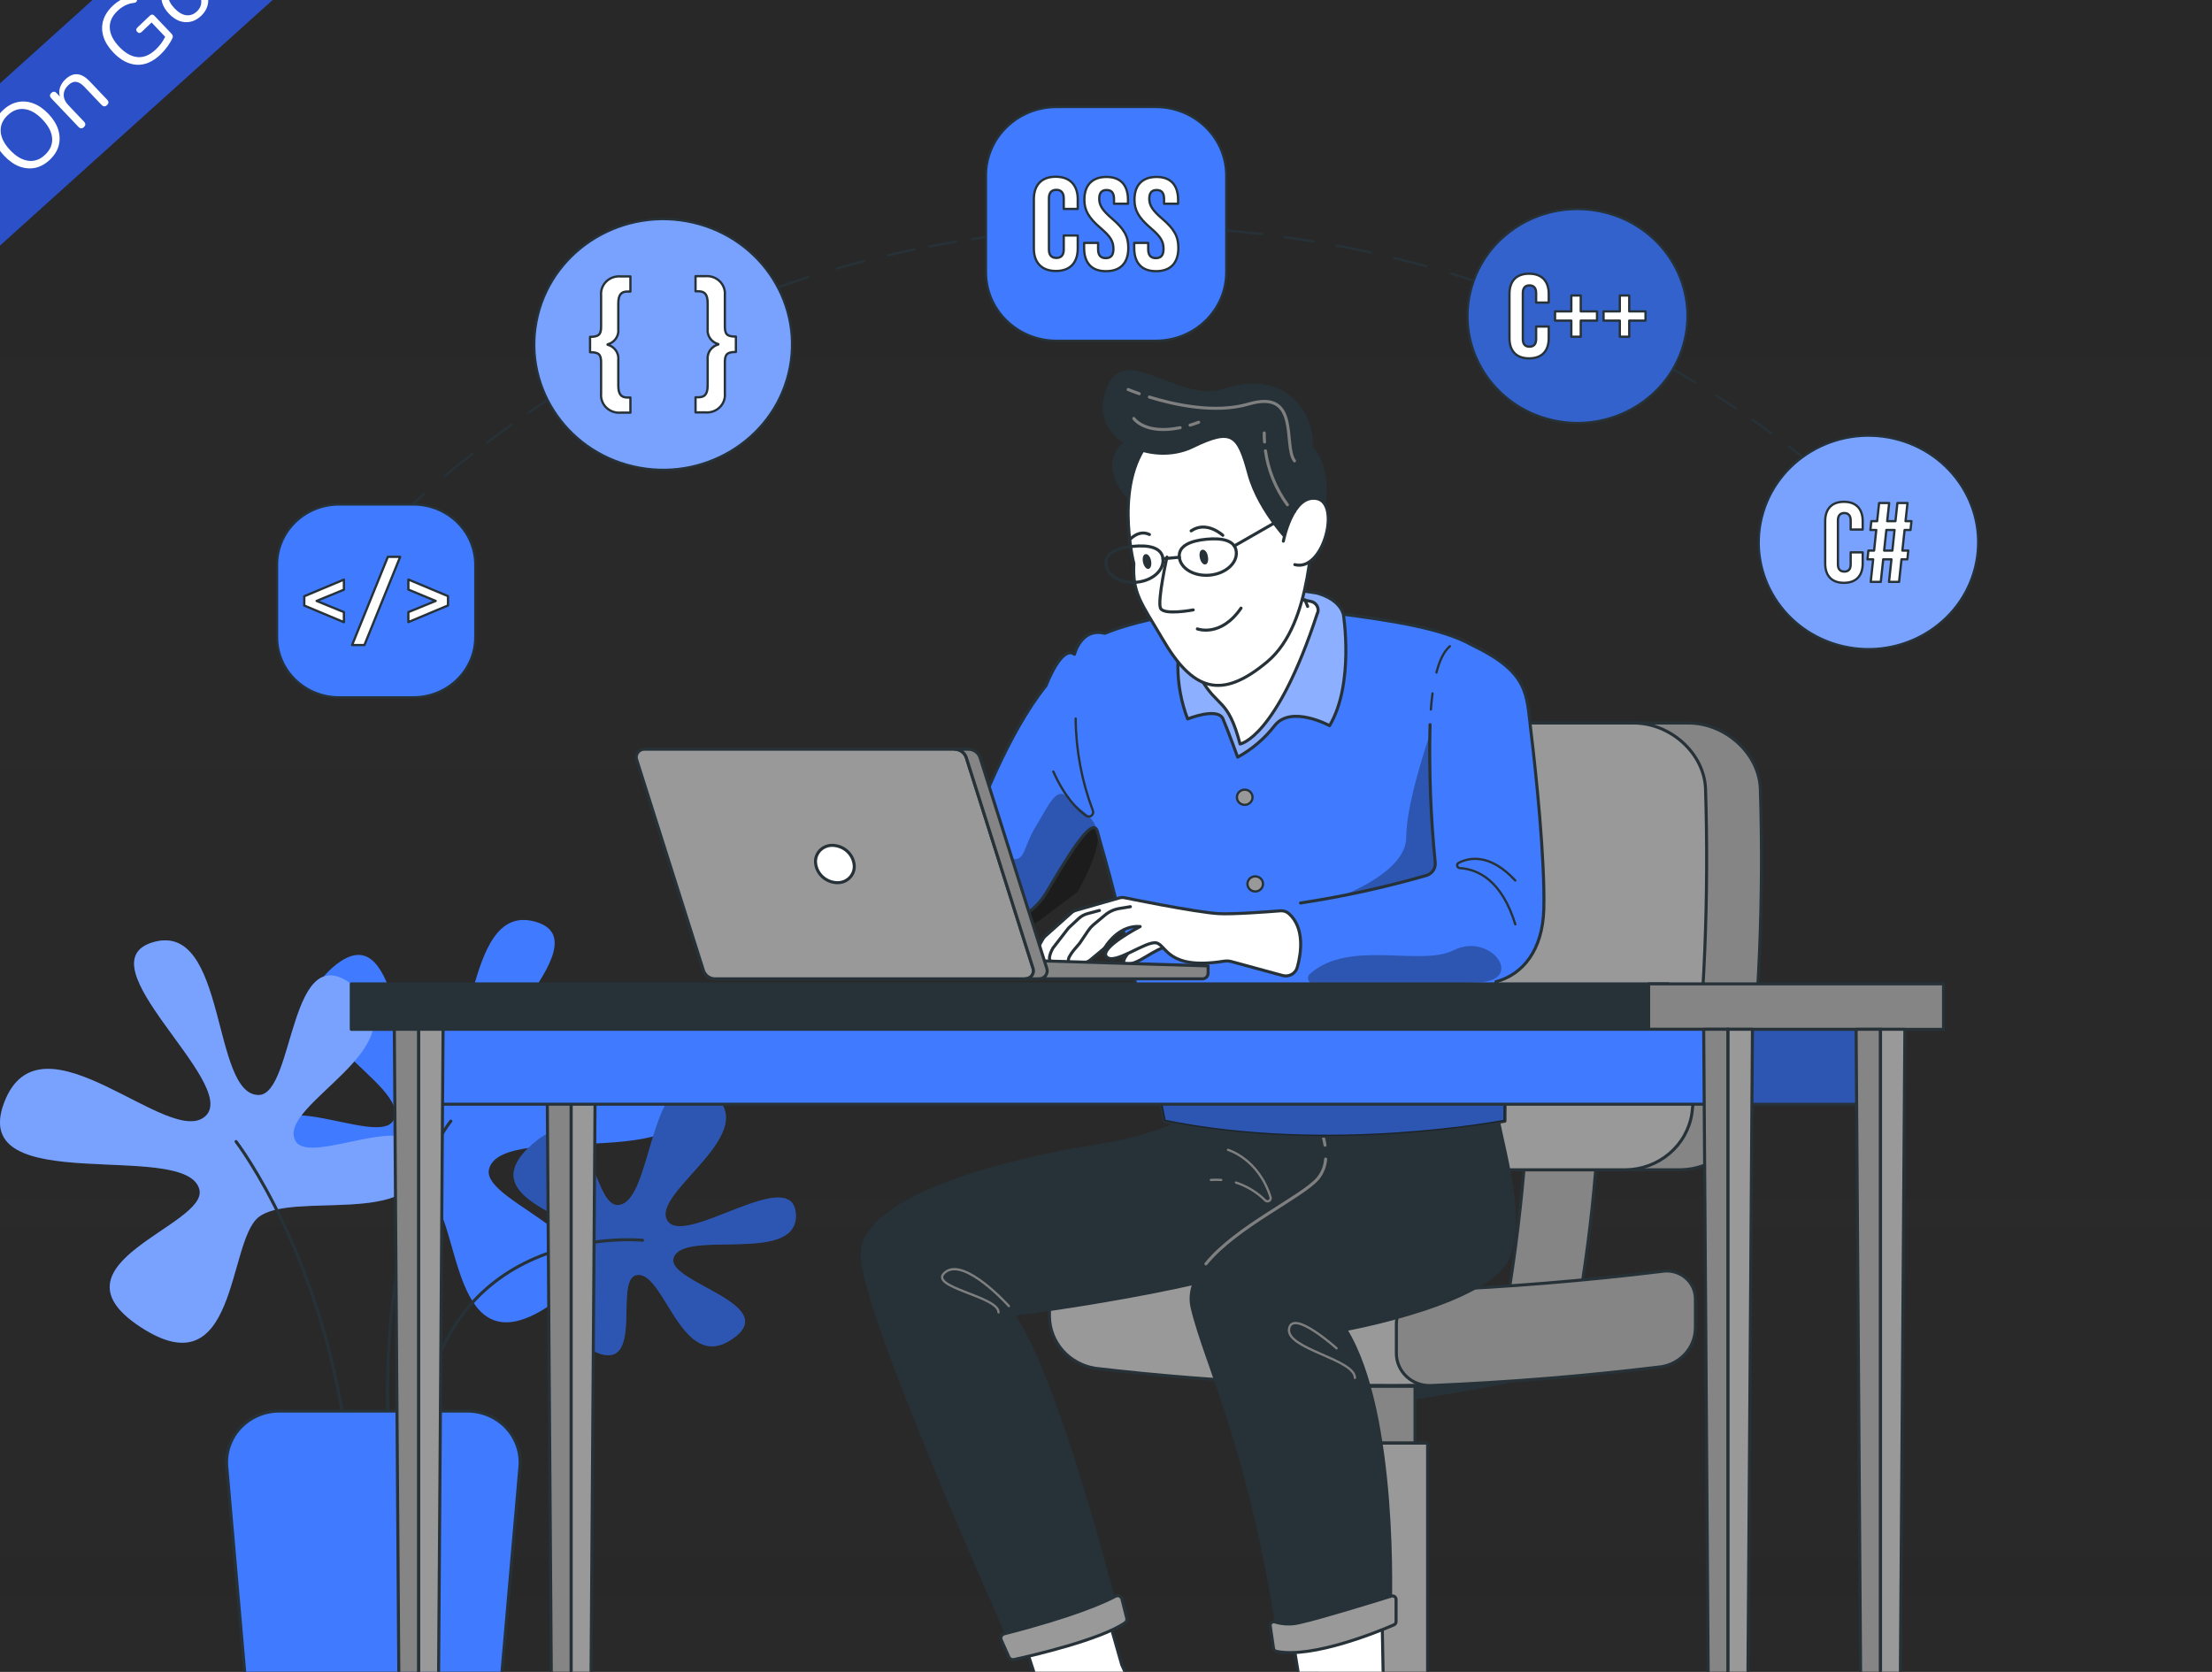 <svg width="422" height="319" viewBox="0 0 422 319" fill="none" xmlns="http://www.w3.org/2000/svg">
<rect width="422" height="319" fill="#E5E5E5"/>
<g clip-path="url(#clip0_0_1)">
<rect width="1440" height="6489" transform="translate(-195 -1552)" fill="#191919"/>
<g filter="url(#filter0_bd_0_1)">
<g clip-path="url(#clip1_0_1)">
<rect x="-10" y="-53" width="483" height="700" rx="5" fill="url(#paint0_linear_0_1)" fill-opacity="0.9" shape-rendering="crispEdges"/>
<path d="M12.099 318.007H420.861" stroke="#263238" stroke-width="0.58" stroke-linecap="round" stroke-linejoin="round"/>
<path d="M82.058 208.383C87.989 213.191 86.012 241.462 104.554 229.298C123.096 217.134 91.507 209.931 93.306 203.036C95.836 193.42 137.557 204.959 130.559 186.496C123.561 168.033 98.614 195.805 92.061 188.929C86.031 182.602 116.059 159.735 102.063 155.85C88.068 151.965 91.043 185.035 82.058 185.035C75.04 185.035 76.355 153.417 63.456 164.6C50.558 175.784 78.747 186.814 75.06 193.757C72.253 199.036 50.064 186.006 51.062 198.17C52.06 210.335 75.732 203.296 82.058 208.383Z" fill="#407BFF"/>
<path d="M86.012 193.92C86.012 193.92 72.53 209.816 74.032 253.137" stroke="#263238" stroke-width="0.58" stroke-linecap="round" stroke-linejoin="round"/>
<path d="M112.333 216.451C109.941 211.768 90.104 208.566 101.461 198.401C112.817 188.237 112.778 210.027 117.828 209.941C124.895 209.825 123.522 180.688 135.185 188.208C146.848 195.728 123.66 207.623 127.376 212.999C130.786 217.951 151.365 201.95 151.829 211.729C152.294 221.509 129.907 214.268 128.473 220.163C127.357 224.75 149.418 228.923 139.632 235.549C129.847 242.174 126.714 222.019 121.337 223.326C117.235 224.288 122.711 240.914 114.468 238.318C106.225 235.722 114.843 221.355 112.333 216.451Z" fill="#407BFF"/>
<path opacity="0.3" d="M112.333 216.451C109.941 211.768 90.104 208.566 101.461 198.401C112.817 188.237 112.778 210.027 117.828 209.941C124.895 209.825 123.522 180.688 135.185 188.208C146.848 195.728 123.66 207.623 127.376 212.999C130.786 217.951 151.365 201.95 151.829 211.729C152.294 221.509 129.907 214.268 128.473 220.163C127.357 224.75 149.418 228.923 139.632 235.549C129.847 242.174 126.714 222.019 121.337 223.326C117.235 224.288 122.711 240.914 114.468 238.318C106.225 235.722 114.843 221.355 112.333 216.451Z" fill="black"/>
<path d="M122.583 216.653C122.583 216.653 84.164 212.758 80.368 253.137" stroke="#263238" stroke-width="0.58" stroke-linecap="round" stroke-linejoin="round"/>
<path d="M49.283 212.277C43.352 217.085 45.329 245.357 26.787 233.193C8.245 221.028 39.844 213.816 38.035 206.931C35.514 197.315 -6.216 208.854 0.792 190.391C7.8 171.928 32.727 199.709 39.34 192.824C45.359 186.506 15.341 163.639 29.337 159.744C43.333 155.85 40.318 188.939 49.332 188.939C56.35 188.939 55.045 157.311 67.944 168.504C80.843 179.698 52.643 190.718 56.34 197.661C59.137 202.94 81.337 189.91 80.338 202.065C79.34 214.22 55.579 207.19 49.283 212.277Z" fill="#407BFF"/>
<path opacity="0.3" d="M49.283 212.277C43.352 217.085 45.329 245.357 26.787 233.193C8.245 221.028 39.844 213.816 38.035 206.931C35.514 197.315 -6.216 208.854 0.792 190.391C7.8 171.928 32.727 199.709 39.34 192.824C45.359 186.506 15.341 163.639 29.337 159.744C43.333 155.85 40.318 188.939 49.332 188.939C56.35 188.939 55.045 157.311 67.944 168.504C80.843 179.698 52.643 190.718 56.34 197.661C59.137 202.94 81.337 189.91 80.338 202.065C79.34 214.22 55.579 207.19 49.283 212.277Z" fill="white"/>
<path d="M45.033 197.815C45.033 197.815 62.527 220.547 66.53 258.483" stroke="#263238" stroke-width="0.58" stroke-linecap="round" stroke-linejoin="round"/>
<path d="M57.556 317.844H84.836C87.368 317.855 89.812 316.936 91.679 315.271C93.546 313.606 94.698 311.318 94.907 308.862L99.197 259.82C99.309 258.473 99.133 257.118 98.68 255.84C98.227 254.563 97.507 253.39 96.566 252.396C95.625 251.403 94.482 250.609 93.21 250.067C91.938 249.524 90.564 249.243 89.175 249.242H53.266C51.877 249.243 50.504 249.524 49.233 250.067C47.961 250.61 46.819 251.403 45.878 252.397C44.937 253.391 44.218 254.563 43.767 255.841C43.315 257.119 43.14 258.473 43.254 259.82L47.543 308.862C47.749 311.309 48.893 313.59 50.748 315.254C52.603 316.918 55.033 317.842 57.556 317.844V317.844Z" fill="#407BFF" stroke="#263238" stroke-width="0.58" stroke-linecap="round" stroke-linejoin="round"/>
<path d="M261.828 247.415C252.705 247.415 226.375 241.645 226.375 241.645H297.282C297.282 241.645 270.941 247.415 261.828 247.415Z" fill="#263238" stroke="#263238" stroke-width="0.58" stroke-linecap="round" stroke-linejoin="round"/>
<path d="M269.953 244.521H253.704V255.358H269.953V244.521Z" fill="#858585" stroke="#263238" stroke-width="0.58" stroke-linecap="round" stroke-linejoin="round"/>
<path d="M272.355 255.358H251.302V301.948H272.355V255.358Z" fill="#999999" stroke="#263238" stroke-width="0.58" stroke-linecap="round" stroke-linejoin="round"/>
<path d="M301.374 227.808H287.645C289.167 218.634 290.294 209.287 290.986 200.026H304.665C304.013 209.287 302.896 218.634 301.374 227.808Z" fill="#858585" stroke="#263238" stroke-width="0.58" stroke-linecap="round" stroke-linejoin="round"/>
<path d="M322.161 117.962H263.173C256.254 117.962 251.698 123.664 253.042 130.376C256.809 150.881 259.062 171.622 259.783 192.439C259.776 193.86 260.06 195.267 260.617 196.58C261.174 197.892 261.993 199.084 263.028 200.086C264.062 201.088 265.291 201.88 266.643 202.417C267.995 202.953 269.442 203.222 270.902 203.209H320.559C323.646 203.179 326.619 202.078 328.944 200.103C331.269 198.128 332.793 195.41 333.241 192.439C335.635 171.839 336.5 151.098 335.83 130.376C335.504 123.664 329.089 117.962 322.161 117.962Z" fill="#858585" stroke="#263238" stroke-width="0.58" stroke-linecap="round" stroke-linejoin="round"/>
<path d="M325.372 130.376C326.042 151.098 325.177 171.839 322.783 192.439C322.335 195.41 320.812 198.128 318.487 200.103C316.162 202.078 313.188 203.179 310.102 203.209H270.902C269.442 203.222 267.994 202.953 266.643 202.417C265.291 201.88 264.062 201.088 263.027 200.086C261.993 199.084 261.173 197.892 260.616 196.58C260.059 195.267 259.776 193.86 259.782 192.439C259.064 171.622 256.815 150.881 253.051 130.376C251.707 123.645 256.244 117.962 263.182 117.962H311.703C318.632 117.962 325.046 123.664 325.372 130.376Z" fill="#999999" stroke="#263238" stroke-width="0.58" stroke-linecap="round" stroke-linejoin="round"/>
<path d="M297.282 310.314C297.282 310.57 297.224 310.823 297.11 311.054C296.997 311.285 296.831 311.488 296.627 311.648C296.422 311.809 296.183 311.923 295.927 311.981C295.671 312.04 295.404 312.042 295.147 311.988C288.693 310.622 269.37 306.66 261.828 306.66C254.287 306.66 234.954 310.622 228.5 311.988C228.243 312.042 227.977 312.04 227.722 311.982C227.466 311.923 227.228 311.809 227.023 311.648C226.819 311.488 226.655 311.284 226.543 311.053C226.43 310.822 226.373 310.57 226.375 310.314C226.374 309.286 226.735 308.289 227.399 307.489C228.063 306.689 228.989 306.135 230.022 305.92C237.573 304.343 254.801 300.91 261.828 300.91C268.856 300.91 286.084 304.343 293.635 305.92C294.667 306.137 295.592 306.692 296.255 307.491C296.919 308.291 297.281 309.287 297.282 310.314V310.314Z" fill="#263238" stroke="#263238" stroke-width="0.58" stroke-linecap="round" stroke-linejoin="round"/>
<path d="M226.365 306.853C225.164 306.851 223.989 307.196 222.989 307.844C221.99 308.492 221.211 309.414 220.75 310.493C220.289 311.572 220.168 312.76 220.402 313.906C220.636 315.053 221.214 316.106 222.064 316.932C222.913 317.758 223.995 318.321 225.173 318.548C226.352 318.776 227.573 318.658 228.682 318.21C229.791 317.762 230.739 317.004 231.405 316.031C232.071 315.059 232.426 313.916 232.424 312.747C232.421 311.185 231.782 309.687 230.646 308.582C229.51 307.477 227.971 306.855 226.365 306.853V306.853ZM226.365 315.95C225.713 315.951 225.076 315.765 224.534 315.415C223.991 315.064 223.568 314.564 223.317 313.979C223.066 313.394 223 312.75 223.126 312.129C223.251 311.507 223.564 310.935 224.024 310.486C224.484 310.038 225.07 309.732 225.709 309.607C226.348 309.483 227.01 309.546 227.612 309.788C228.214 310.03 228.729 310.44 229.091 310.967C229.453 311.494 229.646 312.114 229.646 312.747C229.646 313.595 229.301 314.408 228.686 315.008C228.071 315.608 227.236 315.947 226.365 315.95Z" fill="#858585" stroke="#263238" stroke-width="0.58" stroke-linecap="round" stroke-linejoin="round"/>
<path d="M261.828 306.853C260.625 306.849 259.448 307.193 258.446 307.842C257.444 308.49 256.663 309.414 256.203 310.495C255.742 311.577 255.622 312.767 255.858 313.915C256.094 315.063 256.675 316.116 257.528 316.942C258.381 317.768 259.467 318.328 260.648 318.552C261.829 318.776 263.051 318.654 264.161 318.2C265.27 317.746 266.215 316.982 266.877 316.004C267.539 315.026 267.887 313.879 267.877 312.709C267.864 311.155 267.222 309.668 266.089 308.572C264.957 307.475 263.426 306.858 261.828 306.853ZM261.828 315.95C261.178 315.951 260.543 315.766 260.001 315.417C259.459 315.068 259.036 314.571 258.784 313.988C258.532 313.405 258.464 312.763 258.586 312.143C258.709 311.522 259.018 310.95 259.474 310.5C259.93 310.05 260.512 309.741 261.149 309.612C261.785 309.484 262.446 309.541 263.048 309.777C263.651 310.013 264.168 310.418 264.535 310.939C264.902 311.461 265.102 312.077 265.11 312.709C265.115 313.132 265.034 313.552 264.871 313.944C264.709 314.336 264.468 314.693 264.163 314.995C263.858 315.296 263.495 315.536 263.094 315.699C262.693 315.863 262.263 315.948 261.828 315.95Z" fill="#858585" stroke="#263238" stroke-width="0.58" stroke-linecap="round" stroke-linejoin="round"/>
<path d="M296.541 306.853C295.34 306.853 294.167 307.199 293.168 307.848C292.17 308.497 291.392 309.42 290.933 310.5C290.474 311.579 290.355 312.767 290.59 313.912C290.824 315.058 291.403 316.11 292.253 316.935C293.103 317.761 294.185 318.322 295.363 318.549C296.541 318.776 297.761 318.657 298.87 318.209C299.979 317.761 300.926 317.002 301.592 316.03C302.257 315.058 302.612 313.916 302.61 312.747C302.61 311.972 302.453 311.205 302.148 310.489C301.842 309.773 301.395 309.123 300.832 308.576C300.268 308.028 299.599 307.594 298.863 307.298C298.126 307.003 297.337 306.851 296.541 306.853V306.853ZM296.541 315.95C295.89 315.95 295.254 315.762 294.712 315.41C294.171 315.058 293.749 314.558 293.5 313.973C293.251 313.388 293.186 312.744 293.313 312.123C293.44 311.501 293.753 310.931 294.214 310.483C294.674 310.035 295.26 309.73 295.899 309.607C296.537 309.483 297.199 309.546 297.8 309.789C298.402 310.031 298.916 310.442 299.278 310.968C299.639 311.495 299.832 312.114 299.832 312.747C299.832 313.597 299.486 314.411 298.868 315.012C298.251 315.612 297.414 315.95 296.541 315.95Z" fill="#858585" stroke="#263238" stroke-width="0.58" stroke-linecap="round" stroke-linejoin="round"/>
<path d="M279.797 225.942C256.133 226.673 232.445 225.654 208.939 222.894C207.854 222.703 206.739 222.75 205.675 223.032C204.611 223.313 203.625 223.822 202.789 224.522C201.953 225.221 201.288 226.093 200.842 227.074C200.396 228.055 200.181 229.12 200.211 230.192V231.317C200.269 233.68 201.172 235.949 202.766 237.733C204.359 239.516 206.542 240.703 208.939 241.087C232.445 243.843 256.133 244.862 279.797 244.136V225.942Z" fill="#999999" stroke="#263238" stroke-width="0.58" stroke-linecap="round" stroke-linejoin="round"/>
<path d="M316.961 240.789C302.274 242.578 287.714 243.761 272.928 244.376C272.076 244.402 271.228 244.261 270.433 243.96C269.639 243.659 268.915 243.206 268.305 242.627C267.695 242.048 267.212 241.355 266.884 240.59C266.555 239.825 266.389 239.003 266.395 238.174V232.645C266.412 230.955 267.103 229.338 268.322 228.134C269.54 226.931 271.192 226.234 272.928 226.192C287.754 225.567 302.274 224.384 316.961 222.596C317.766 222.449 318.594 222.479 319.384 222.684C320.175 222.89 320.909 223.265 321.531 223.783C322.153 224.3 322.647 224.947 322.979 225.675C323.31 226.403 323.469 227.194 323.445 227.99V233.52C323.397 235.275 322.724 236.959 321.542 238.285C320.359 239.611 318.74 240.496 316.961 240.789V240.789Z" fill="#858585" stroke="#263238" stroke-width="0.58" stroke-linecap="round" stroke-linejoin="round"/>
<path d="M218.625 315.594C218.625 312.382 217.904 305.978 214.009 297.66L208.939 279.87L193.124 286.437L197.572 300.064C197.572 300.064 183.982 306.372 178.961 308.074C175.62 309.209 165.617 311.44 166.111 315.613C166.111 315.907 166.171 316.199 166.287 316.47C166.402 316.742 166.572 316.989 166.786 317.197C167 317.405 167.254 317.57 167.533 317.683C167.813 317.796 168.112 317.854 168.414 317.854H216.312C216.617 317.855 216.919 317.797 217.201 317.684C217.483 317.571 217.739 317.404 217.954 317.194C218.169 316.984 218.339 316.734 218.455 316.459C218.57 316.185 218.628 315.89 218.625 315.594V315.594Z" fill="white" stroke="#263238" stroke-width="0.58" stroke-linecap="round" stroke-linejoin="round"/>
<path d="M209.917 305.179C207.446 306.949 194.271 309.189 197.572 306.622C200.873 304.054 197.572 300.054 197.572 300.054C197.572 300.054 183.982 306.362 178.961 308.064C175.62 309.199 165.617 311.43 166.111 315.603C166.111 315.898 166.171 316.189 166.287 316.461C166.402 316.733 166.572 316.98 166.786 317.188C167 317.396 167.254 317.561 167.533 317.673C167.813 317.786 168.112 317.844 168.414 317.844H216.312C216.617 317.845 216.918 317.788 217.2 317.674C217.481 317.561 217.736 317.394 217.951 317.184C218.165 316.973 218.334 316.724 218.448 316.449C218.562 316.174 218.619 315.88 218.615 315.584C218.453 310.713 217.43 305.905 215.591 301.371C212.873 301.4 212.388 303.42 209.917 305.179Z" fill="#407BFF" stroke="#263238" stroke-width="0.58" stroke-linecap="round" stroke-linejoin="round"/>
<path d="M230.061 317.844H265.15C265.501 317.843 265.84 317.724 266.111 317.507C266.381 317.289 266.566 316.987 266.632 316.651C267.166 313.94 267.047 307.872 263.884 299.814L263.568 283.466L245.599 286.437L247.872 300.381C247.872 300.381 240.637 308.132 237.198 309.516C234.786 310.478 229.291 310.593 228.559 316.248C228.54 316.451 228.564 316.655 228.631 316.848C228.698 317.042 228.806 317.219 228.947 317.369C229.089 317.52 229.261 317.639 229.453 317.721C229.645 317.803 229.852 317.845 230.061 317.844Z" fill="white" stroke="#263238" stroke-width="0.58" stroke-linecap="round" stroke-linejoin="round"/>
<path d="M257.993 305.247C254.287 307.766 251.549 308.064 253.279 304.285C255.008 300.506 247.912 300.371 247.912 300.371C247.912 300.371 240.677 308.122 237.237 309.507C234.825 310.468 229.33 310.584 228.598 316.238C228.573 316.444 228.593 316.653 228.657 316.851C228.722 317.048 228.828 317.231 228.97 317.385C229.112 317.54 229.287 317.663 229.482 317.747C229.677 317.831 229.888 317.874 230.101 317.873H265.189C265.54 317.872 265.88 317.753 266.15 317.535C266.421 317.318 266.605 317.016 266.672 316.68C267.205 313.969 267.087 307.901 263.924 299.842C261.176 300.458 261.67 302.718 257.993 305.247Z" fill="#407BFF" stroke="#263238" stroke-width="0.58" stroke-linecap="round" stroke-linejoin="round"/>
<path d="M226.572 192.997C226.572 192.997 223.034 196.517 208.574 198.767C194.113 201.017 164.096 208.056 164.461 219.595C164.827 231.135 192.473 292.678 192.473 292.678C192.473 292.678 206.31 290.12 212.735 286.274C212.735 286.274 201.595 242.357 193.243 230.817C193.243 230.817 230.733 226.327 251.47 217.999C272.207 209.671 260.01 190.689 260.01 190.689L226.572 192.997Z" fill="#263238" stroke="#263238" stroke-width="0.58" stroke-linecap="round" stroke-linejoin="round"/>
<path d="M250.086 191.372C250.086 191.372 255.404 200.026 251.43 204.835C247.457 209.643 224.892 218.615 227.442 229.519C229.992 240.424 238.413 255.8 243.899 292.342C243.899 292.342 256.679 290.419 265.238 286.889C265.238 286.889 266.662 249.713 256.728 233.683C256.728 233.683 285.174 228.558 288.06 219.259C290.947 209.96 285.55 195.747 285.441 190.67L250.086 191.372Z" fill="#263238" stroke="#263238" stroke-width="0.58" stroke-linecap="round" stroke-linejoin="round"/>
<path d="M232.987 205.144C232.329 205.093 231.668 205.093 231.01 205.144" stroke="#7F7F7F" stroke-width="0.435" stroke-linecap="round" stroke-linejoin="round"/>
<path d="M234.272 199.401C234.272 199.401 240.113 201.075 242.406 208.489C242.436 208.61 242.426 208.738 242.377 208.854C242.328 208.97 242.243 209.068 242.133 209.134C242.024 209.2 241.896 209.23 241.768 209.222C241.639 209.213 241.517 209.165 241.418 209.085C239.852 207.518 237.924 206.337 235.794 205.642" stroke="#7F7F7F" stroke-width="0.435" stroke-linecap="round" stroke-linejoin="round"/>
<path d="M190.496 230.414C190.496 227.288 176.658 225.606 180.365 222.721C184.071 219.836 192.473 229.212 192.473 229.212" stroke="#7F7F7F" stroke-width="0.435" stroke-linecap="round" stroke-linejoin="round"/>
<path d="M258.487 242.915C258.487 239.337 245.263 237.385 245.925 233.539C246.587 229.692 254.989 237.27 254.989 237.27" stroke="#7F7F7F" stroke-width="0.435" stroke-linecap="round" stroke-linejoin="round"/>
<path d="M191.009 292.9L192.462 296.169C192.543 296.35 192.685 296.498 192.866 296.587C193.046 296.677 193.253 296.702 193.451 296.659C196.643 295.957 209.967 292.9 214.642 289.63C214.778 289.533 214.881 289.399 214.937 289.245C214.993 289.09 215.001 288.923 214.958 288.765L214.049 285.12C214.018 284.994 213.958 284.877 213.873 284.778C213.788 284.678 213.681 284.599 213.559 284.547C213.437 284.495 213.305 284.471 213.172 284.477C213.039 284.483 212.91 284.519 212.794 284.582C210.688 285.697 204.827 288.361 191.593 291.746C191.472 291.777 191.359 291.834 191.263 291.911C191.166 291.988 191.088 292.085 191.033 292.194C190.977 292.303 190.947 292.423 190.943 292.544C190.939 292.666 190.962 292.787 191.009 292.9V292.9Z" fill="#999999" stroke="#263238" stroke-width="0.58" stroke-linecap="round" stroke-linejoin="round"/>
<path d="M242.327 290.207C242.311 290.094 242.324 289.979 242.366 289.873C242.409 289.767 242.478 289.673 242.569 289.6C242.659 289.528 242.767 289.479 242.882 289.459C242.998 289.439 243.116 289.448 243.227 289.486C244.833 289.973 246.549 289.997 248.169 289.553C251.836 288.746 262.323 285.514 265.446 284.543C265.548 284.511 265.657 284.504 265.763 284.52C265.869 284.537 265.97 284.578 266.057 284.64C266.144 284.702 266.214 284.783 266.262 284.876C266.311 284.97 266.336 285.073 266.336 285.178V289.428C266.337 289.557 266.299 289.683 266.227 289.791C266.155 289.898 266.052 289.983 265.93 290.034C263.479 291.101 250.343 296.573 243.474 295.083C243.34 295.052 243.219 294.982 243.127 294.882C243.035 294.783 242.977 294.658 242.96 294.525L242.327 290.207Z" fill="#999999" stroke="#263238" stroke-width="0.58" stroke-linecap="round" stroke-linejoin="round"/>
<path d="M252.903 201.161C252.807 202.49 252.309 203.762 251.47 204.815C248.564 208.325 235.784 214.047 230.061 221.163" stroke="#7F7F7F" stroke-width="0.58" stroke-linecap="round" stroke-linejoin="round"/>
<path d="M252.28 196.353C252.502 197.062 252.67 197.785 252.784 198.517" stroke="#7F7F7F" stroke-width="0.58" stroke-linecap="round" stroke-linejoin="round"/>
<path d="M176.589 310.228C177.395 311.658 177.978 313.198 178.319 314.796H214.01C214.142 313.282 214.846 311.871 215.986 310.834" stroke="#263238" stroke-width="0.58" stroke-linecap="round" stroke-linejoin="round"/>
<path d="M238.611 310.228C238.611 310.228 243.553 310.593 245.401 314.796H264.062C264.625 313.541 264.96 312.2 265.051 310.834" stroke="#263238" stroke-width="0.58" stroke-linecap="round" stroke-linejoin="round"/>
<path d="M209.354 138.656C209.809 140.348 210.283 142.031 210.758 143.676C215.7 160.985 222.124 193.92 222.124 193.92C253.753 200.411 287.112 193.92 287.112 193.92C287.29 186.746 286.39 177.274 285.392 167.322C290.571 165.927 294.287 161.273 294.525 153.532C294.772 144.156 293.022 127.28 292.054 119.395C291.194 112.461 291.807 108.336 280.766 103.047C275.231 99.941 266.039 98.47 254.742 96.999C232.503 94.114 216.451 98.489 210.758 100.845C206.241 99.691 204.986 104.845 204.986 104.845C202.485 103.009 199.579 110.798 199.579 110.798C192.265 119.875 186.512 135.165 184.595 140.608C184.171 141.798 183.393 142.839 182.361 143.599C177.172 147.445 180.058 152.205 180.058 152.205L190.683 155.369C190.683 155.369 195.833 156.677 199.767 150.09C203.048 144.589 208.425 135.252 209.354 138.656Z" fill="#407BFF"/>
<path opacity="0.3" d="M192.64 151.032C192.64 151.032 192.393 146.224 188.44 145.387C184.486 144.551 189.547 143.108 192.64 143.829C195.734 144.551 195.013 141.906 197.662 137.579C200.31 133.252 201.615 129.828 203.849 132.319C206.083 134.809 208.405 135.204 209.354 138.608C210.303 142.012 205.608 150.147 205.608 150.147L198.235 155.715L194.489 157.754H188.904L186.987 153.051L192.64 151.032Z" fill="black"/>
<path d="M209.354 138.656C209.809 140.348 210.283 142.031 210.758 143.676C215.7 160.985 222.124 193.92 222.124 193.92C253.753 200.411 287.112 193.92 287.112 193.92C287.29 186.746 286.39 177.274 285.392 167.322C290.571 165.927 294.287 161.273 294.525 153.532C294.772 144.156 293.022 127.28 292.054 119.395C291.194 112.461 291.807 108.336 280.766 103.047C275.231 99.941 266.039 98.47 254.742 96.999C232.503 94.114 216.451 98.489 210.758 100.845C206.241 99.691 204.986 104.845 204.986 104.845C202.485 103.009 199.579 110.798 199.579 110.798C192.265 119.875 186.512 135.165 184.595 140.608C184.171 141.798 183.393 142.839 182.361 143.599C177.172 147.445 180.058 152.205 180.058 152.205L190.683 155.369C190.683 155.369 195.833 156.677 199.767 150.09C203.048 144.589 208.425 135.252 209.354 138.656Z" stroke="#263238" stroke-width="0.58" stroke-linecap="round" stroke-linejoin="round"/>
<path opacity="0.3" d="M287.111 193.872C287.136 187.693 286.823 181.517 286.172 175.37C287.25 190.016 255.907 194.603 254.919 186.66C253.931 178.717 285.391 167.274 268.272 171.274C253.338 174.765 224.387 171.428 217.271 170.524C220.009 183.025 222.124 193.872 222.124 193.872C253.753 200.363 287.111 193.872 287.111 193.872Z" fill="black"/>
<path opacity="0.3" d="M272.74 120.308C272.74 120.308 268.263 133.05 268.273 139.781C268.283 146.512 255.73 151.032 255.7 151.032C262.431 149.705 268.974 147.945 272.098 147.061C272.636 146.913 273.104 146.587 273.421 146.139C273.739 145.692 273.886 145.15 273.837 144.608C273.04 136.532 272.674 128.421 272.74 120.308V120.308Z" fill="black"/>
<path d="M205.213 117.106C205.255 123.11 206.369 129.061 208.504 134.694C208.566 134.859 208.572 135.039 208.522 135.208C208.471 135.377 208.367 135.526 208.224 135.633C208.08 135.74 207.906 135.8 207.725 135.804C207.545 135.808 207.367 135.756 207.219 135.656C205.519 134.473 203.117 132.069 200.953 127.222" stroke="#263238" stroke-width="0.435" stroke-linecap="round" stroke-linejoin="round"/>
<path d="M289.088 156.369C286.479 147.955 281.962 145.849 278.463 145.637C278.355 145.622 278.254 145.577 278.173 145.506C278.091 145.435 278.033 145.343 278.006 145.24C277.978 145.137 277.983 145.029 278.018 144.928C278.054 144.828 278.119 144.74 278.206 144.676C280.242 143.608 284.206 142.752 289.078 148.003" stroke="#263238" stroke-width="0.435" stroke-linecap="round" stroke-linejoin="round"/>
<path d="M238.947 132.29C238.905 132.644 238.73 132.97 238.457 133.207C238.184 133.444 237.83 133.575 237.464 133.575C237.098 133.575 236.745 133.444 236.471 133.207C236.198 132.97 236.024 132.644 235.982 132.29C235.957 132.086 235.978 131.88 236.041 131.685C236.105 131.49 236.21 131.31 236.35 131.157C236.49 131.004 236.662 130.882 236.854 130.798C237.046 130.714 237.254 130.671 237.464 130.671C237.675 130.671 237.883 130.714 238.075 130.798C238.267 130.882 238.438 131.004 238.578 131.157C238.718 131.31 238.824 131.49 238.887 131.685C238.951 131.88 238.971 132.086 238.947 132.29V132.29Z" fill="#999999" stroke="#263238" stroke-width="0.435" stroke-linecap="round" stroke-linejoin="round"/>
<path d="M240.953 148.657C240.953 148.942 240.866 149.221 240.703 149.458C240.54 149.695 240.309 149.88 240.038 149.99C239.767 150.099 239.469 150.127 239.181 150.072C238.894 150.016 238.629 149.879 238.422 149.677C238.215 149.475 238.073 149.218 238.016 148.938C237.959 148.659 237.988 148.368 238.101 148.105C238.213 147.841 238.403 147.616 238.647 147.458C238.891 147.299 239.177 147.214 239.47 147.214C239.864 147.214 240.241 147.366 240.519 147.637C240.797 147.907 240.953 148.274 240.953 148.657Z" fill="#999999" stroke="#263238" stroke-width="0.435" stroke-linecap="round" stroke-linejoin="round"/>
<path d="M245.925 188.102C245.927 188.39 245.841 188.672 245.678 188.912C245.515 189.152 245.283 189.339 245.01 189.451C244.738 189.562 244.437 189.592 244.147 189.537C243.857 189.482 243.59 189.345 243.381 189.142C243.171 188.94 243.028 188.681 242.969 188.399C242.911 188.117 242.94 187.824 243.053 187.559C243.165 187.293 243.357 187.065 243.602 186.905C243.848 186.745 244.137 186.66 244.432 186.66C244.827 186.66 245.205 186.812 245.484 187.082C245.764 187.352 245.922 187.719 245.925 188.102V188.102Z" fill="#999999" stroke="#263238" stroke-width="0.58" stroke-linecap="round" stroke-linejoin="round"/>
<path d="M217.538 159.379C217.538 159.379 212.685 163.879 214.998 163.956C217.311 164.033 220.226 160.937 222.905 160.581C225.584 160.225 221.254 158.658 221.254 158.658L217.538 159.379Z" fill="white" stroke="#263238" stroke-width="0.58" stroke-linecap="round" stroke-linejoin="round"/>
<path d="M245.875 154.311C245.658 154.122 245.403 153.978 245.125 153.888C244.848 153.799 244.555 153.766 244.264 153.792C241.892 153.984 235.072 154.484 232.502 154.33C227.936 154.052 214.484 151.282 214.484 151.282C214.174 151.231 213.857 151.247 213.555 151.33L205.223 153.715C204.919 153.8 204.641 153.955 204.412 154.167L199.371 158.667C199.206 158.818 199.065 158.993 198.956 159.187L197.908 161.052C197.692 161.435 197.611 161.877 197.677 162.309C197.743 162.742 197.953 163.141 198.274 163.447V163.447L206.596 163.658C207.111 163.682 207.614 163.509 208 163.177L210.471 161.119C210.636 160.98 210.779 160.818 210.896 160.639C211.499 159.677 213.861 156.504 217.518 156.792C217.518 156.792 209.611 160.879 211.103 162.562C212.596 164.245 218.645 159.437 220.622 159.917C222.599 160.398 222.727 165.12 233.471 163.408C233.951 163.329 234.444 163.352 234.914 163.475L244.699 166.139C244.989 166.217 245.293 166.238 245.591 166.201C245.89 166.164 246.178 166.069 246.438 165.922C246.699 165.775 246.926 165.579 247.108 165.346C247.29 165.112 247.422 164.846 247.496 164.562C248.257 161.831 248.929 157.023 245.875 154.311Z" fill="white" stroke="#263238" stroke-width="0.58" stroke-linecap="round" stroke-linejoin="round"/>
<path d="M215.651 153.003L213.555 153.349C212.533 153.518 211.579 153.957 210.798 154.619L208.574 156.475C208.195 156.806 207.863 157.184 207.585 157.6L206.152 159.725C205.997 159.96 205.821 160.182 205.628 160.389C204.778 161.35 202.436 164.014 204.966 163.648" fill="white"/>
<path d="M215.651 153.003L213.555 153.349C212.533 153.518 211.579 153.957 210.798 154.619L208.574 156.475C208.195 156.806 207.863 157.184 207.585 157.6L206.152 159.725C205.997 159.96 205.821 160.182 205.628 160.389C204.778 161.35 202.436 164.014 204.966 163.648" stroke="#263238" stroke-width="0.58" stroke-linecap="round" stroke-linejoin="round"/>
<path d="M209.75 153.725L207.585 154.302C206.909 154.462 206.288 154.794 205.786 155.263L204.096 156.84C203.93 156.984 203.78 157.145 203.651 157.321L200.874 160.908C200.874 160.908 199.391 163.447 200.874 163.495" fill="white"/>
<path d="M209.75 153.725L207.585 154.302C206.909 154.462 206.288 154.794 205.786 155.263L204.096 156.84C203.93 156.984 203.78 157.145 203.651 157.321L200.874 160.908C200.874 160.908 199.391 163.447 200.874 163.495" stroke="#263238" stroke-width="0.58" stroke-linecap="round" stroke-linejoin="round"/>
<path d="M272.819 118.27C272.609 127.061 272.939 135.856 273.808 144.608C273.856 145.15 273.709 145.692 273.392 146.139C273.074 146.587 272.606 146.913 272.068 147.061C264.21 149.321 256.206 151.072 248.109 152.301" stroke="#263238" stroke-width="0.58" stroke-linecap="round" stroke-linejoin="round"/>
<path d="M273.294 112.307C273.165 113.269 273.057 114.317 272.978 115.385" stroke="#263238" stroke-width="0.435" stroke-linecap="round" stroke-linejoin="round"/>
<path d="M276.605 103.307C275.478 104.268 274.628 106.009 274.045 108.317" stroke="#263238" stroke-width="0.435" stroke-linecap="round" stroke-linejoin="round"/>
<path d="M227.116 97.595C227.116 97.595 227.739 95.671 231.07 94.585C234.4 93.498 245.955 91.777 251.895 94.585C257.835 97.393 246.459 112.673 246.459 112.673L241.191 119.77L236.496 123.193L234.4 117.106L231.682 114.356C231.682 114.356 225.811 109.673 226.305 105.047C226.8 100.422 227.116 97.595 227.116 97.595Z" fill="white"/>
<path d="M256.284 97.191C255.355 94.027 251.114 93.142 251.114 93.142C230.852 89.777 226.573 96.989 226.573 96.989C224.088 103.503 224.088 110.669 226.573 117.183C226.573 117.183 232.335 114.856 233.323 117.183C234.312 119.51 236.12 124.472 236.12 124.472C238.871 122.964 241.271 120.917 243.168 118.462C246.301 114.452 253.655 118.462 253.655 118.462C258.419 110.452 256.284 97.191 256.284 97.191ZM251.342 96.96C243.494 120.924 236.575 121.962 236.575 121.962C234.272 113.154 232.295 115.077 229.162 109.567C226.652 105.144 227.502 99.547 227.937 97.499C227.988 97.254 228.094 97.024 228.248 96.824C228.402 96.625 228.599 96.461 228.826 96.345C236.615 92.498 246.143 93.912 250.067 94.748C250.31 94.797 250.539 94.895 250.74 95.037C250.941 95.178 251.109 95.359 251.233 95.568C251.357 95.777 251.435 96.009 251.46 96.249C251.486 96.489 251.459 96.731 251.381 96.96H251.342Z" fill="#407BFF"/>
<path opacity="0.4" d="M256.283 97.191C255.354 94.027 251.114 93.142 251.114 93.142C230.852 89.777 226.572 96.989 226.572 96.989C224.087 103.503 224.087 110.669 226.572 117.183C226.572 117.183 232.334 114.856 233.323 117.183C234.311 119.51 236.12 124.472 236.12 124.472C238.871 122.964 241.27 120.917 243.167 118.462C246.3 114.452 253.654 118.462 253.654 118.462C258.418 110.452 256.283 97.191 256.283 97.191ZM251.341 96.96C243.493 120.924 236.575 121.962 236.575 121.962C234.272 113.154 232.295 115.077 229.162 109.567C226.651 105.144 227.501 99.547 227.936 97.499C227.987 97.254 228.093 97.024 228.247 96.824C228.401 96.625 228.599 96.461 228.826 96.345C236.614 92.498 246.142 93.912 250.066 94.748C250.309 94.797 250.539 94.895 250.74 95.037C250.941 95.178 251.109 95.359 251.233 95.568C251.357 95.777 251.434 96.009 251.46 96.249C251.485 96.489 251.458 96.731 251.381 96.96H251.341Z" fill="white"/>
<path d="M256.284 97.191C255.355 94.027 251.114 93.142 251.114 93.142C230.852 89.777 226.573 96.989 226.573 96.989C224.088 103.503 224.088 110.669 226.573 117.183C226.573 117.183 232.335 114.856 233.323 117.183C234.312 119.51 236.12 124.472 236.12 124.472C238.871 122.964 241.271 120.917 243.168 118.462C246.301 114.452 253.655 118.462 253.655 118.462C258.419 110.452 256.284 97.191 256.284 97.191ZM251.342 96.96C243.494 120.924 236.575 121.962 236.575 121.962C234.272 113.154 232.295 115.077 229.162 109.567C226.652 105.144 227.502 99.547 227.937 97.499C227.988 97.254 228.094 97.024 228.248 96.824C228.402 96.625 228.599 96.461 228.826 96.345C236.615 92.498 246.143 93.912 250.067 94.748C250.31 94.797 250.539 94.895 250.74 95.037C250.941 95.178 251.109 95.359 251.233 95.568C251.357 95.777 251.435 96.009 251.46 96.249C251.486 96.489 251.459 96.731 251.381 96.96H251.342Z" stroke="#263238" stroke-width="0.58" stroke-linecap="round" stroke-linejoin="round"/>
<path d="M223.201 60.572C223.201 60.572 205.736 63.977 215.354 74.997C226.018 87.277 223.201 60.572 223.201 60.572Z" fill="#263238" stroke="#263238" stroke-width="0.58" stroke-linecap="round" stroke-linejoin="round"/>
<path d="M216.312 87.536C216.312 87.536 212.161 71.189 220.068 63.332C227.975 55.476 236.545 53.88 242.969 57.726C249.394 61.573 252.063 71.189 251.074 76.151C250.086 81.113 250.56 98.903 241.754 106.278C232.947 113.654 227.531 111.836 221.709 101.787C217.844 95.2 216.016 93.306 216.312 87.536Z" fill="white" stroke="#263238" stroke-width="0.58" stroke-linecap="round" stroke-linejoin="round"/>
<path d="M246.923 84.334C246.923 84.334 240.281 77.92 238.245 70.391C236.209 62.861 235.063 61.573 227.482 65.256C219.901 68.939 208.079 63.986 211.173 54.678C214.425 44.908 224.358 57.563 233.906 54.361C243.454 51.158 250.245 56.928 250.254 65.419C250.254 65.419 256.027 70.871 250.254 84.969L246.923 84.334Z" fill="#263238" stroke="#263238" stroke-width="0.58" stroke-linecap="round" stroke-linejoin="round"/>
<path d="M244.838 83.257C244.838 83.257 246.518 74.295 251.183 75.122C255.849 75.949 252.518 89.181 247.022 87.738" fill="white"/>
<path d="M244.838 83.257C244.838 83.257 246.518 74.295 251.183 75.122C255.849 75.949 252.518 89.181 247.022 87.738" stroke="#263238" stroke-width="0.58" stroke-linecap="round" stroke-linejoin="round"/>
<path d="M222.628 86.296C222.628 86.296 220.79 94.614 221.393 96.037C221.996 97.46 227.64 96.373 227.64 96.373" fill="white"/>
<path d="M222.628 86.296C222.628 86.296 220.79 94.614 221.393 96.037C221.996 97.46 227.64 96.373 227.64 96.373" stroke="#263238" stroke-width="0.58" stroke-linecap="round" stroke-linejoin="round"/>
<path d="M228.43 99.999C228.43 99.999 232.858 101.701 236.762 96.037Z" fill="white"/>
<path d="M228.43 99.999C228.43 99.999 232.858 101.701 236.762 96.037" stroke="#263238" stroke-width="0.58" stroke-linecap="round" stroke-linejoin="round"/>
<path d="M219.594 86.988C219.752 87.757 219.544 88.459 219.129 88.546C218.714 88.632 218.23 88.075 218.062 87.296C217.894 86.517 218.062 85.825 218.526 85.738C218.991 85.651 219.445 86.209 219.594 86.988Z" fill="#263238"/>
<path d="M230.427 86.142C230.595 86.911 230.427 87.613 229.963 87.7C229.498 87.786 229.073 87.219 228.905 86.45C228.737 85.68 228.905 84.978 229.369 84.892C229.834 84.805 230.318 85.363 230.427 86.142Z" fill="#263238"/>
<path d="M221.867 86.623C222.095 88.806 219.891 90.806 216.846 91.094C213.802 91.383 211.232 89.863 211.005 87.68C210.778 85.498 213.14 84.546 216.145 84.248C219.149 83.949 221.65 84.45 221.867 86.623Z" stroke="#263238" stroke-width="0.58" stroke-linecap="round" stroke-linejoin="round"/>
<path d="M235.853 85.267C236.08 87.44 233.827 89.45 230.832 89.738C227.837 90.027 225.218 88.498 224.99 86.325C224.763 84.151 227.125 83.18 230.13 82.892C233.135 82.603 235.635 83.084 235.853 85.267Z" stroke="#263238" stroke-width="0.58" stroke-linecap="round" stroke-linejoin="round"/>
<path d="M221.867 86.621L224.991 86.325" stroke="#263238" stroke-width="0.58" stroke-linecap="round" stroke-linejoin="round"/>
<path d="M235.478 84.171L246.963 77.584" stroke="#263238" stroke-width="0.58" stroke-linecap="round" stroke-linejoin="round"/>
<path d="M248.93 94.431L249.473 95.71" stroke="#263238" stroke-width="0.58" stroke-linecap="round" stroke-linejoin="round"/>
<path d="M215.394 83.113C215.394 83.113 217.143 80.949 219.288 81.988Z" fill="white"/>
<path d="M215.394 83.113C215.394 83.113 217.143 80.949 219.288 81.988" stroke="#263238" stroke-width="0.58" stroke-linecap="round" stroke-linejoin="round"/>
<path d="M233.283 82.142C233.283 82.142 230.209 79.257 227.244 81.295Z" fill="white"/>
<path d="M233.283 82.142C233.283 82.142 230.209 79.257 227.244 81.295" stroke="#263238" stroke-width="0.58" stroke-linecap="round" stroke-linejoin="round"/>
<path d="M219.277 55.764C223.952 57.207 231.82 58.976 238.245 57.082C248.129 54.197 244.738 64.967 246.962 67.939" stroke="#7F7F7F" stroke-width="0.58" stroke-linecap="round" stroke-linejoin="round"/>
<path d="M215.225 54.322C215.225 54.322 216.006 54.658 217.34 55.12" stroke="#7F7F7F" stroke-width="0.58" stroke-linecap="round" stroke-linejoin="round"/>
<path d="M227.037 61.12C227.561 60.966 228.105 60.784 228.678 60.572" stroke="#7F7F7F" stroke-width="0.58" stroke-linecap="round" stroke-linejoin="round"/>
<path d="M216.312 59.851C216.312 59.851 218.407 62.996 225.148 61.601" stroke="#7F7F7F" stroke-width="0.58" stroke-linecap="round" stroke-linejoin="round"/>
<path d="M241.418 66.015C241.939 69.727 243.377 73.261 245.609 76.314" stroke="#7F7F7F" stroke-width="0.58" stroke-linecap="round" stroke-linejoin="round"/>
<path d="M241.19 62.611C241.177 63.185 241.196 63.76 241.249 64.332" stroke="#7F7F7F" stroke-width="0.58" stroke-linecap="round" stroke-linejoin="round"/>
<path opacity="0.3" d="M249.948 165.774C249.767 165.92 249.638 166.117 249.576 166.338C249.515 166.559 249.525 166.793 249.605 167.008C249.685 167.223 249.83 167.409 250.023 167.541C250.215 167.673 250.444 167.744 250.679 167.745C257.361 167.745 275.389 167.822 282.308 167.428C290.957 166.947 284.354 157.811 277.366 161.292C271.03 164.514 257.549 159.148 249.948 165.774Z" fill="black"/>
<path d="M174.681 156.754C174.681 156.754 178.724 146.282 188.865 147.945C199.006 149.609 191.257 157.869 186.374 158.6C186.374 158.6 185.633 155.725 174.681 156.754Z" fill="white" stroke="#263238" stroke-width="0.58" stroke-linecap="round" stroke-linejoin="round"/>
<path d="M166.072 162.696C164.738 163.995 161.526 164.11 163.69 161.292C165.461 159.026 167.862 157.301 170.609 156.321C175.413 154.234 177.29 154.657 181.639 153.725C185.988 152.792 186.809 154.523 188.311 155.321C191.899 157.244 192.759 157.571 193.668 159.494C194.578 161.417 195.566 163.918 192.759 163.918C190.209 163.918 190.041 159.812 187.57 159.975C185.099 160.139 183.863 163.918 182.134 163.918H181.481C179.999 163.918 179.92 162.716 180.819 160.831C181.719 158.946 182.717 157.244 182.717 157.244C181.249 157.996 180.076 159.195 179.376 160.658C178.19 163.11 177.972 164.139 175.788 164.139C173.604 164.139 173.811 162.562 175.926 159.081C174.67 159.813 173.631 160.85 172.912 162.091C171.844 164.014 171.281 163.918 169.887 163.918C168.049 163.918 168.177 160.975 171.429 159.052C171.449 159.052 170.728 158.186 166.072 162.696Z" fill="white" stroke="#263238" stroke-width="0.58" stroke-linecap="round" stroke-linejoin="round"/>
<path d="M178.803 155.667C178.803 155.667 177.528 155.609 176.717 157.705Z" fill="white"/>
<path d="M178.803 155.667C178.803 155.667 177.528 155.609 176.717 157.705" stroke="#263238" stroke-width="0.435" stroke-linecap="round" stroke-linejoin="round"/>
<path d="M341.216 65.131C347.599 70.01 353.675 75.257 359.413 80.844" stroke="#263238" stroke-width="0.435" stroke-linecap="round" stroke-linejoin="round"/>
<path d="M334.317 60.082C335.523 60.928 336.729 61.784 337.915 62.659" stroke="#263238" stroke-width="0.435" stroke-linecap="round" stroke-linejoin="round"/>
<path d="M327.429 55.476C328.667 56.264 329.9 57.072 331.125 57.899" stroke="#263238" stroke-width="0.435" stroke-linecap="round" stroke-linejoin="round"/>
<path d="M276.862 32.205C293.229 37.158 308.875 44.136 323.415 52.966" stroke="#263238" stroke-width="0.435" stroke-linecap="round" stroke-linejoin="round"/>
<path d="M266.068 29.243C268.045 29.737 270.038 30.256 272.048 30.801" stroke="#263238" stroke-width="0.435" stroke-linecap="round" stroke-linejoin="round"/>
<path d="M254.959 26.849C257.133 27.253 259.301 27.695 261.463 28.176" stroke="#263238" stroke-width="0.435" stroke-linecap="round" stroke-linejoin="round"/>
<path d="M245.065 25.243C246.943 25.506 248.814 25.788 250.679 26.089" stroke="#263238" stroke-width="0.435" stroke-linecap="round" stroke-linejoin="round"/>
<path d="M185.455 25.627C203.773 22.852 222.396 22.528 240.805 24.666" stroke="#263238" stroke-width="0.435" stroke-linecap="round" stroke-linejoin="round"/>
<path d="M177.3 27.022C178.981 26.704 180.671 26.397 182.351 26.118" stroke="#263238" stroke-width="0.435" stroke-linecap="round" stroke-linejoin="round"/>
<path d="M169.383 28.704C171.073 28.31 172.754 27.945 174.454 27.599" stroke="#263238" stroke-width="0.435" stroke-linecap="round" stroke-linejoin="round"/>
<path d="M159.658 31.224C161.378 30.734 163.097 30.262 164.827 29.82" stroke="#263238" stroke-width="0.435" stroke-linecap="round" stroke-linejoin="round"/>
<path d="M100.838 58.736C117.203 47.574 135.194 38.858 154.211 32.878" stroke="#263238" stroke-width="0.435" stroke-linecap="round" stroke-linejoin="round"/>
<path d="M92.931 64.438C94.473 63.278 96.031 62.137 97.606 61.015" stroke="#263238" stroke-width="0.435" stroke-linecap="round" stroke-linejoin="round"/>
<path d="M84.925 70.785C86.615 69.362 88.335 67.977 90.064 66.621" stroke="#263238" stroke-width="0.435" stroke-linecap="round" stroke-linejoin="round"/>
<path d="M73.795 80.844C76.115 78.587 78.474 76.398 80.872 74.276" stroke="#263238" stroke-width="0.435" stroke-linecap="round" stroke-linejoin="round"/>
<path d="M150.435 51.279C153.585 38.425 145.429 25.521 132.217 22.457C119.006 19.393 105.743 27.328 102.593 40.181C99.444 53.034 107.6 65.938 120.811 69.003C134.022 72.067 147.285 64.132 150.435 51.279Z" fill="#407BFF"/>
<path opacity="0.3" d="M150.436 51.278C153.585 38.425 145.429 25.521 132.218 22.457C119.007 19.392 105.744 27.328 102.594 40.181C99.444 53.034 107.6 65.938 120.812 69.002C134.023 72.067 147.286 64.132 150.436 51.278Z" fill="white"/>
<path d="M150.435 51.279C153.585 38.425 145.429 25.521 132.217 22.457C119.006 19.393 105.743 27.328 102.593 40.181C99.444 53.034 107.6 65.938 120.811 69.003C134.022 72.067 147.285 64.132 150.435 51.279Z" stroke="#263238" stroke-width="0.435" stroke-linecap="round" stroke-linejoin="round"/>
<path d="M114.676 55.12V49.129C114.676 47.629 114.241 47.206 112.57 47.206V44.273C114.241 44.273 114.676 43.821 114.676 42.35V36.359C114.632 35.873 114.698 35.385 114.869 34.926C115.04 34.468 115.313 34.053 115.667 33.708C116.021 33.363 116.449 33.098 116.92 32.932C117.39 32.765 117.893 32.701 118.392 32.743H120.27V35.628H119.726C118.56 35.628 117.957 36.147 117.957 37.946V42.821C118.024 43.46 117.855 44.101 117.48 44.63C117.105 45.159 116.549 45.54 115.911 45.706V45.773C116.549 45.939 117.105 46.321 117.48 46.849C117.855 47.378 118.024 48.019 117.957 48.658V53.543C117.957 55.332 118.56 55.851 119.726 55.851H120.27V58.736H118.392C117.893 58.778 117.39 58.714 116.92 58.547C116.449 58.381 116.021 58.116 115.667 57.771C115.313 57.427 115.04 57.011 114.869 56.553C114.698 56.095 114.632 55.606 114.676 55.12Z" fill="white" stroke="#263238" stroke-width="0.435" stroke-linecap="round" stroke-linejoin="round"/>
<path d="M132.694 55.803H133.228C134.404 55.803 135.007 55.284 135.007 53.495V48.61C134.941 47.973 135.11 47.333 135.482 46.805C135.855 46.277 136.408 45.895 137.043 45.725V45.658C136.407 45.49 135.853 45.108 135.48 44.579C135.107 44.051 134.939 43.411 135.007 42.773V37.898C135.007 36.099 134.404 35.58 133.228 35.58H132.694V32.695H134.572C135.071 32.653 135.573 32.717 136.044 32.883C136.515 33.05 136.943 33.315 137.297 33.66C137.651 34.004 137.923 34.42 138.095 34.878C138.266 35.336 138.332 35.825 138.288 36.311V42.302C138.288 43.802 138.723 44.225 140.393 44.225V47.158C138.723 47.158 138.288 47.61 138.288 49.081V55.072C138.332 55.558 138.266 56.047 138.095 56.505C137.923 56.963 137.651 57.379 137.297 57.723C136.943 58.068 136.515 58.333 136.044 58.499C135.573 58.666 135.071 58.73 134.572 58.688H132.694V55.803Z" fill="white" stroke="#263238" stroke-width="0.435" stroke-linecap="round" stroke-linejoin="round"/>
<path d="M78.856 76.257H64.672C58.144 76.257 52.851 81.406 52.851 87.757V101.557C52.851 107.909 58.144 113.058 64.672 113.058H78.856C85.385 113.058 90.677 107.909 90.677 101.557V87.757C90.677 81.406 85.385 76.257 78.856 76.257Z" fill="#407BFF" stroke="#263238" stroke-width="0.435" stroke-linecap="round" stroke-linejoin="round"/>
<path d="M58.05 95.547V93.768L65.611 90.594V92.518L60.402 94.662L65.611 96.797V98.72L58.05 95.547Z" fill="white" stroke="#263238" stroke-width="0.435" stroke-linecap="round" stroke-linejoin="round"/>
<path d="M73.993 86.248H76.345L69.525 103.076H67.173L73.993 86.248Z" fill="white" stroke="#263238" stroke-width="0.435" stroke-linecap="round" stroke-linejoin="round"/>
<path d="M77.907 96.797L83.116 94.662L77.907 92.498V90.575L85.468 93.748V95.527L77.907 98.701V96.797Z" fill="white" stroke="#263238" stroke-width="0.435" stroke-linecap="round" stroke-linejoin="round"/>
<path d="M321.382 44.946C324.021 33.968 317.012 22.986 305.727 20.419C294.443 17.852 283.156 24.672 280.517 35.651C277.879 46.629 284.888 57.61 296.172 60.177C307.457 62.744 318.744 55.925 321.382 44.946Z" fill="#407BFF"/>
<path opacity="0.2" d="M321.382 44.946C324.02 33.968 317.011 22.986 305.727 20.419C294.442 17.852 283.155 24.672 280.517 35.651C277.878 46.629 284.887 57.611 296.172 60.178C307.457 62.745 318.743 55.925 321.382 44.946Z" fill="black"/>
<path d="M321.382 44.946C324.021 33.968 317.012 22.986 305.727 20.419C294.443 17.852 283.156 24.672 280.517 35.651C277.879 46.629 284.888 57.61 296.172 60.177C307.457 62.744 318.744 55.925 321.382 44.946Z" stroke="#263238" stroke-width="0.435" stroke-linecap="round" stroke-linejoin="round"/>
<path d="M287.971 44.533V36.071C287.971 33.638 289.266 32.224 291.717 32.224C294.168 32.224 295.463 33.657 295.463 36.071V37.734H293.061V35.917C293.061 34.878 292.547 34.455 291.786 34.455C291.025 34.455 290.521 34.878 290.521 35.917V44.706C290.521 45.744 291.025 46.148 291.786 46.148C292.547 46.148 293.061 45.744 293.061 44.706V42.302H295.463V44.533C295.463 46.956 294.168 48.379 291.717 48.379C289.266 48.379 287.971 46.956 287.971 44.533Z" fill="white" stroke="#263238" stroke-width="0.435" stroke-linecap="round" stroke-linejoin="round"/>
<path d="M299.773 41.177H296.669V39.417H299.773V36.388H301.572V39.417H304.675V41.177H301.572V44.254H299.773V41.177Z" fill="white" stroke="#263238" stroke-width="0.435" stroke-linecap="round" stroke-linejoin="round"/>
<path d="M309.024 41.177H305.921V39.417H309.024V36.388H310.823V39.417H313.927V41.177H310.823V44.254H309.024V41.177Z" fill="white" stroke="#263238" stroke-width="0.435" stroke-linecap="round" stroke-linejoin="round"/>
<path d="M220.503 0.414H201.536C194.112 0.414 188.094 6.269 188.094 13.492V31.945C188.094 39.168 194.112 45.023 201.536 45.023H220.503C227.927 45.023 233.946 39.168 233.946 31.945V13.492C233.946 6.269 227.927 0.414 220.503 0.414Z" fill="#407BFF" stroke="#263238" stroke-width="0.435" stroke-linecap="round" stroke-linejoin="round"/>
<path d="M197.236 27.416V18.021C197.236 15.319 198.679 13.723 201.397 13.723C204.116 13.723 205.608 15.319 205.608 18.021V19.867H202.939V17.838C202.939 16.694 202.366 16.223 201.526 16.223C200.686 16.223 200.113 16.694 200.113 17.838V27.608C200.113 28.762 200.676 29.214 201.526 29.214C202.376 29.214 202.939 28.762 202.939 27.608V24.935H205.608V27.416C205.608 30.109 204.165 31.705 201.447 31.705C198.729 31.705 197.236 30.109 197.236 27.416Z" fill="white" stroke="#263238" stroke-width="0.435" stroke-linecap="round" stroke-linejoin="round"/>
<path d="M206.824 27.31V26.349H209.492V27.551C209.492 28.801 210.056 29.253 210.955 29.253C211.855 29.253 212.418 28.801 212.418 27.503C212.418 26.05 211.855 25.127 210.006 23.55C207.644 21.531 206.873 20.108 206.873 18.108C206.873 15.357 208.336 13.761 211.084 13.761C213.831 13.761 215.195 15.357 215.195 18.156V18.877H212.527V17.983C212.527 16.732 212.013 16.261 211.113 16.261C210.214 16.261 209.71 16.732 209.71 17.934C209.71 19.136 210.293 20.127 212.141 21.704C214.504 23.723 215.255 25.127 215.255 27.301C215.255 30.185 213.762 31.743 210.985 31.743C208.207 31.743 206.824 30.108 206.824 27.31Z" fill="white" stroke="#263238" stroke-width="0.435" stroke-linecap="round" stroke-linejoin="round"/>
<path d="M216.382 27.31V26.349H219.051V27.551C219.051 28.801 219.614 29.253 220.513 29.253C221.413 29.253 221.976 28.801 221.976 27.503C221.976 26.05 221.413 25.127 219.564 23.55C217.202 21.531 216.431 20.108 216.431 18.108C216.431 15.357 217.894 13.761 220.642 13.761C223.39 13.761 224.754 15.357 224.754 18.156V18.877H222.075V17.983C222.075 16.732 221.561 16.261 220.662 16.261C219.762 16.261 219.258 16.732 219.258 17.934C219.258 19.136 219.841 20.127 221.69 21.704C224.052 23.723 224.803 25.127 224.803 27.301C224.803 30.185 223.311 31.743 220.533 31.743C217.756 31.743 216.382 30.108 216.382 27.31Z" fill="white" stroke="#263238" stroke-width="0.435" stroke-linecap="round" stroke-linejoin="round"/>
<path d="M376.821 88.219C379.503 77.277 372.559 66.292 361.313 63.683C350.066 61.075 338.776 67.83 336.094 78.772C333.413 89.713 340.356 100.698 351.603 103.307C362.849 105.916 374.14 99.16 376.821 88.219Z" fill="#407BFF"/>
<path opacity="0.3" d="M376.821 88.219C379.503 77.277 372.559 66.292 361.313 63.683C350.066 61.075 338.776 67.83 336.094 78.772C333.413 89.713 340.356 100.698 351.603 103.307C362.849 105.916 374.14 99.16 376.821 88.219Z" fill="white"/>
<path d="M376.821 88.219C379.503 77.277 372.559 66.292 361.313 63.683C350.066 61.075 338.776 67.83 336.094 78.772C333.413 89.713 340.356 100.698 351.603 103.307C362.849 105.916 374.14 99.16 376.821 88.219Z" stroke="#263238" stroke-width="0.435" stroke-linecap="round" stroke-linejoin="round"/>
<path d="M348.205 87.527V79.44C348.205 77.122 349.44 75.747 351.783 75.747C354.125 75.747 355.361 77.122 355.361 79.44V81.036H353.067V79.295C353.067 78.334 352.573 77.891 351.852 77.891C351.13 77.891 350.636 78.305 350.636 79.295V87.69C350.636 88.652 351.12 89.065 351.852 89.065C352.583 89.065 353.067 88.681 353.067 87.69V85.392H355.361V87.517C355.361 89.835 354.125 91.21 351.783 91.21C349.44 91.21 348.205 89.844 348.205 87.527Z" fill="white" stroke="#263238" stroke-width="0.435" stroke-linecap="round" stroke-linejoin="round"/>
<path d="M357.357 86.728H356.27L356.447 85.055H357.535L357.95 81.122H356.833L357.011 79.439H358.118L358.493 75.978H360.411L360.035 79.439H361.607L361.983 75.978H363.91L363.534 79.439H364.661L364.483 81.122H363.356L362.931 85.055H364.058L363.88 86.728H362.763L362.299 91.027H360.381L360.846 86.728H359.274L358.81 91.027H356.892L357.357 86.728ZM361.024 85.055L361.439 81.122H359.877L359.452 85.055H361.024Z" fill="white" stroke="#263238" stroke-width="0.435" stroke-linecap="round" stroke-linejoin="round"/>
<path d="M108.972 318.007H105.305L104.317 176.399H108.972V318.007Z" fill="#858585" stroke="#263238" stroke-width="0.58" stroke-linecap="round" stroke-linejoin="round"/>
<path d="M112.629 318.007H108.972V176.399H113.618L112.629 318.007Z" fill="#999999" stroke="#263238" stroke-width="0.58" stroke-linecap="round" stroke-linejoin="round"/>
<path d="M318.275 167.735H67.015V176.409H318.275V167.735Z" fill="#263238" stroke="#263238" stroke-width="0.58" stroke-linecap="round" stroke-linejoin="round"/>
<path d="M370.779 167.735H314.52V176.409H370.779V167.735Z" fill="#858585" stroke="#263238" stroke-width="0.58" stroke-linecap="round" stroke-linejoin="round"/>
<path d="M329.672 176.399H79.884V190.689H329.672V176.399Z" fill="#407BFF" stroke="#263238" stroke-width="0.58" stroke-miterlimit="10"/>
<path d="M329.672 190.699H358.761V176.409H329.672V190.699Z" fill="#407BFF"/>
<path opacity="0.3" d="M329.672 190.698H358.761V176.409H329.672V190.698Z" fill="black"/>
<path d="M329.672 190.699H358.761V176.409H329.672V190.699Z" stroke="#263238" stroke-width="0.58" stroke-miterlimit="10"/>
<path d="M329.671 318.007H326.014L325.026 176.399H329.671V318.007Z" fill="#858585" stroke="#263238" stroke-width="0.58" stroke-linecap="round" stroke-linejoin="round"/>
<path d="M333.339 318.007H329.672V176.399H334.327L333.339 318.007Z" fill="#999999" stroke="#263238" stroke-width="0.58" stroke-linecap="round" stroke-linejoin="round"/>
<path d="M79.884 318.007H76.217L75.228 176.399H79.884V318.007Z" fill="#858585" stroke="#263238" stroke-width="0.58" stroke-linecap="round" stroke-linejoin="round"/>
<path d="M83.541 318.007H79.884V176.399H84.529L83.541 318.007Z" fill="#999999" stroke="#263238" stroke-width="0.58" stroke-linecap="round" stroke-linejoin="round"/>
<path d="M358.76 318.007H355.093L354.104 176.399H358.76V318.007Z" fill="#858585" stroke="#263238" stroke-width="0.58" stroke-linecap="round" stroke-linejoin="round"/>
<path d="M362.418 318.007H358.761V176.399H363.406L362.418 318.007Z" fill="#999999" stroke="#263238" stroke-width="0.58" stroke-linecap="round" stroke-linejoin="round"/>
<path d="M229.379 166.774H199.934C199.645 166.771 199.369 166.657 199.165 166.458C198.961 166.258 198.847 165.988 198.847 165.706V163.341L230.476 164.302V165.706C230.476 165.989 230.36 166.261 230.155 166.461C229.949 166.661 229.67 166.774 229.379 166.774Z" fill="#858585" stroke="#263238" stroke-width="0.58" stroke-linecap="round" stroke-linejoin="round"/>
<path d="M195.556 166.774H136.361C135.874 166.756 135.404 166.592 135.017 166.305C134.629 166.017 134.343 165.62 134.196 165.168L121.485 125.03C121.39 124.796 121.356 124.542 121.387 124.292C121.417 124.042 121.512 123.803 121.661 123.597C121.81 123.391 122.009 123.224 122.24 123.112C122.472 122.999 122.729 122.945 122.988 122.953H182.183C182.669 122.968 183.138 123.13 183.526 123.416C183.914 123.702 184.201 124.098 184.347 124.549L197.058 164.687C197.153 164.922 197.186 165.176 197.156 165.426C197.125 165.677 197.031 165.916 196.882 166.122C196.734 166.329 196.535 166.497 196.303 166.61C196.072 166.724 195.815 166.78 195.556 166.774Z" fill="#999999" stroke="#263238" stroke-width="0.58" stroke-linecap="round" stroke-linejoin="round"/>
<path d="M199.678 164.687L186.967 124.549C186.82 124.098 186.533 123.702 186.145 123.416C185.758 123.13 185.289 122.968 184.802 122.953H182.183C182.669 122.968 183.138 123.13 183.526 123.416C183.914 123.702 184.201 124.098 184.348 124.549L197.058 164.687C197.153 164.922 197.187 165.176 197.156 165.426C197.125 165.677 197.031 165.916 196.883 166.122C196.734 166.329 196.535 166.496 196.303 166.61C196.072 166.724 195.815 166.78 195.556 166.774H198.215C198.471 166.774 198.723 166.713 198.949 166.596C199.175 166.48 199.369 166.312 199.513 166.106C199.657 165.901 199.747 165.664 199.776 165.416C199.805 165.169 199.771 164.919 199.678 164.687Z" fill="#858585" stroke="#263238" stroke-width="0.58" stroke-linecap="round" stroke-linejoin="round"/>
<path d="M162.939 144.858C163.011 145.305 162.982 145.762 162.853 146.197C162.724 146.632 162.498 147.034 162.191 147.374C161.885 147.715 161.505 147.985 161.079 148.167C160.653 148.349 160.191 148.437 159.726 148.426C158.718 148.401 157.751 148.029 156.998 147.376C156.245 146.723 155.755 145.83 155.615 144.858C155.542 144.412 155.571 143.955 155.7 143.521C155.83 143.087 156.056 142.685 156.362 142.346C156.669 142.006 157.049 141.736 157.475 141.556C157.901 141.375 158.362 141.288 158.827 141.3C159.834 141.327 160.798 141.698 161.551 142.349C162.303 143 162.795 143.889 162.939 144.858V144.858Z" fill="white" stroke="#263238" stroke-width="0.58" stroke-linecap="round" stroke-linejoin="round"/>
<g clip-path="url(#clip2_0_1)">
<rect width="161.995" height="23" transform="translate(-35 27.43) rotate(-42.016)" fill="#2B50C8"/>
<path d="M9.512 10.477C8.66 11.287 7.735 11.803 6.736 12.024C5.738 12.228 4.73 12.144 3.713 11.77C2.704 11.389 1.74 10.715 0.822 9.75C-0.096 8.785 -0.72 7.789 -1.051 6.762C-1.382 5.735 -1.416 4.733 -1.154 3.755C-0.883 2.768 -0.318 1.866 0.543 1.047C1.413 0.22 2.342 -0.3 3.332 -0.513C4.331 -0.734 5.335 -0.654 6.344 -0.272C7.353 0.093 8.317 0.758 9.235 1.723C10.153 2.688 10.777 3.693 11.107 4.736C11.43 5.771 11.459 6.787 11.197 7.782C10.935 8.76 10.373 9.658 9.512 10.477ZM8.607 9.525C9.589 8.59 10.036 7.536 9.946 6.362C9.857 5.189 9.246 4.006 8.113 2.815C6.98 1.624 5.833 0.959 4.674 0.819C3.506 0.671 2.431 1.065 1.449 1.999C0.484 2.917 0.046 3.963 0.135 5.137C0.217 6.302 0.824 7.48 1.957 8.671C3.081 9.853 4.232 10.523 5.408 10.68C6.575 10.828 7.642 10.443 8.607 9.525ZM16.004 4.253C15.656 4.584 15.308 4.566 14.961 4.201L9.788 -1.237C9.449 -1.594 9.449 -1.933 9.788 -2.256C10.136 -2.587 10.479 -2.574 10.818 -2.217L11.426 -1.578C11.254 -2.177 11.264 -2.758 11.457 -3.322C11.649 -3.886 11.985 -4.395 12.463 -4.85C13.967 -6.281 15.513 -6.161 17.101 -4.492L20.426 -0.997C20.773 -0.632 20.773 -0.284 20.425 0.047C20.068 0.386 19.716 0.373 19.369 0.008L16.107 -3.422C15.544 -4.013 15.017 -4.332 14.526 -4.378C14.036 -4.441 13.538 -4.233 13.034 -3.753C12.451 -3.199 12.16 -2.574 12.159 -1.878C12.159 -1.199 12.444 -0.56 13.015 0.04L16.017 3.196C16.365 3.562 16.36 3.914 16.004 4.253ZM30.625 -9.605C29.147 -8.199 27.624 -7.545 26.056 -7.644C24.488 -7.743 23.006 -8.527 21.608 -9.996C20.681 -10.97 20.057 -11.975 19.735 -13.01C19.413 -14.045 19.396 -15.064 19.684 -16.067C19.973 -17.069 20.578 -18.009 21.499 -18.886C22.047 -19.407 22.652 -19.833 23.314 -20.165C23.967 -20.505 24.651 -20.7 25.365 -20.75C25.57 -20.779 25.743 -20.736 25.884 -20.622C26.017 -20.517 26.103 -20.375 26.141 -20.196C26.179 -20.033 26.154 -19.877 26.066 -19.727C25.986 -19.584 25.839 -19.494 25.626 -19.457C25.005 -19.396 24.436 -19.237 23.921 -18.978C23.396 -18.728 22.891 -18.371 22.404 -17.908C21.361 -16.916 20.875 -15.825 20.947 -14.634C21.011 -13.453 21.609 -12.267 22.742 -11.075C23.9 -9.858 25.072 -9.201 26.258 -9.103C27.444 -9.006 28.606 -9.499 29.745 -10.582C30.485 -11.285 31.073 -12.085 31.512 -12.982L28.919 -15.708L27.054 -13.934C26.741 -13.636 26.448 -13.631 26.175 -13.918C25.91 -14.196 25.934 -14.484 26.247 -14.782L28.582 -17.003C28.886 -17.292 29.183 -17.285 29.473 -16.98L32.711 -13.576C32.967 -13.307 33.037 -13.042 32.92 -12.782C32.703 -12.278 32.384 -11.734 31.962 -11.15C31.549 -10.575 31.103 -10.06 30.625 -9.605ZM38.38 -16.981C37.762 -16.394 37.099 -16.02 36.391 -15.86C35.682 -15.699 34.971 -15.742 34.255 -15.99C33.54 -16.254 32.864 -16.72 32.228 -17.39C31.591 -18.059 31.163 -18.753 30.943 -19.472C30.724 -20.207 30.712 -20.925 30.908 -21.624C31.103 -22.324 31.51 -22.967 32.127 -23.555C32.736 -24.134 33.395 -24.503 34.103 -24.664C34.82 -24.833 35.536 -24.785 36.251 -24.521C36.966 -24.274 37.642 -23.816 38.279 -23.146C38.916 -22.477 39.344 -21.774 39.563 -21.039C39.783 -20.32 39.791 -19.607 39.586 -18.899C39.391 -18.2 38.988 -17.56 38.38 -16.981ZM37.573 -17.829C38.165 -18.392 38.44 -19.051 38.4 -19.807C38.351 -20.572 37.954 -21.346 37.21 -22.129C36.457 -22.92 35.704 -23.355 34.951 -23.433C34.197 -23.511 33.525 -23.269 32.934 -22.707C32.334 -22.136 32.054 -21.473 32.094 -20.716C32.144 -19.968 32.544 -19.198 33.297 -18.407C34.041 -17.625 34.79 -17.186 35.543 -17.09C36.297 -17.012 36.973 -17.258 37.573 -17.829ZM35.922 -29.847C35.461 -29.409 35.024 -29.407 34.61 -29.841C34.205 -30.267 34.233 -30.7 34.694 -31.138C35.154 -31.576 35.587 -31.582 35.993 -31.156C36.406 -30.722 36.383 -30.285 35.922 -29.847ZM43.464 -21.917C43.117 -21.586 42.761 -21.612 42.397 -21.995L37.323 -27.329C36.967 -27.703 36.963 -28.055 37.311 -28.386C37.668 -28.725 38.024 -28.708 38.379 -28.334L43.453 -23C43.817 -22.617 43.821 -22.256 43.464 -21.917ZM46.52 -24.774C46.173 -24.444 45.825 -24.461 45.478 -24.826L40.305 -30.265C39.965 -30.621 39.965 -30.961 40.305 -31.283C40.652 -31.614 40.996 -31.601 41.335 -31.245L41.943 -30.605C41.771 -31.204 41.781 -31.785 41.974 -32.349C42.166 -32.913 42.501 -33.422 42.98 -33.877C44.484 -35.308 46.03 -35.189 47.618 -33.519L50.943 -30.024C51.29 -29.659 51.29 -29.311 50.942 -28.98C50.585 -28.641 50.233 -28.654 49.886 -29.019L46.623 -32.449C46.061 -33.04 45.534 -33.359 45.043 -33.405C44.552 -33.469 44.055 -33.26 43.55 -32.781C42.968 -32.227 42.676 -31.602 42.676 -30.905C42.676 -30.227 42.961 -29.587 43.532 -28.987L46.534 -25.831C46.882 -25.466 46.877 -25.113 46.52 -24.774ZM58.473 -31.622C58.013 -31.184 57.507 -30.811 56.956 -30.502C56.422 -30.193 55.865 -29.986 55.285 -29.882C55.08 -29.836 54.911 -29.857 54.777 -29.945C54.661 -30.033 54.579 -30.154 54.532 -30.308C54.493 -30.453 54.501 -30.593 54.555 -30.727C54.618 -30.87 54.735 -30.965 54.906 -31.012C55.512 -31.141 56.03 -31.327 56.461 -31.571C56.891 -31.815 57.276 -32.098 57.615 -32.421C58.867 -33.612 58.881 -34.85 57.657 -36.137L56.59 -37.259C56.788 -36.685 56.803 -36.095 56.635 -35.488C56.467 -34.898 56.136 -34.367 55.64 -33.896C55.058 -33.342 54.425 -32.997 53.743 -32.861C53.06 -32.726 52.378 -32.781 51.697 -33.027C51.016 -33.29 50.378 -33.735 49.782 -34.361C49.187 -34.987 48.779 -35.642 48.558 -36.327C48.338 -37.028 48.317 -37.712 48.495 -38.378C48.673 -39.044 49.053 -39.654 49.636 -40.209C50.131 -40.68 50.674 -40.989 51.263 -41.135C51.853 -41.282 52.425 -41.246 52.979 -41.029L52.334 -41.707C51.995 -42.063 51.999 -42.407 52.347 -42.738C52.695 -43.069 53.039 -43.056 53.378 -42.699L58.551 -37.261C59.477 -36.287 59.928 -35.325 59.905 -34.375C59.889 -33.433 59.412 -32.516 58.473 -31.622ZM55.017 -34.943C55.626 -35.522 55.91 -36.19 55.869 -36.946C55.829 -37.702 55.474 -38.433 54.804 -39.137C54.134 -39.841 53.426 -40.228 52.681 -40.298C51.928 -40.376 51.246 -40.126 50.638 -39.547C50.038 -38.976 49.758 -38.313 49.799 -37.556C49.831 -36.808 50.182 -36.082 50.852 -35.378C51.522 -34.674 52.233 -34.283 52.987 -34.204C53.74 -34.126 54.417 -34.372 55.017 -34.943Z" fill="white"/>
</g>
</g>
<rect x="-9.5" y="-52.5" width="482" height="699" rx="4.5" stroke="url(#paint1_linear_0_1)" shape-rendering="crispEdges"/>
</g>
</g>
<defs>
<filter id="filter0_bd_0_1" x="-30" y="-57" width="523" height="744" filterUnits="userSpaceOnUse" color-interpolation-filters="sRGB">
<feFlood flood-opacity="0" result="BackgroundImageFix"/>
<feGaussianBlur in="BackgroundImage" stdDeviation="2"/>
<feComposite in2="SourceAlpha" operator="in" result="effect1_backgroundBlur_0_1"/>
<feColorMatrix in="SourceAlpha" type="matrix" values="0 0 0 0 0 0 0 0 0 0 0 0 0 0 0 0 0 0 127 0" result="hardAlpha"/>
<feOffset dy="20"/>
<feGaussianBlur stdDeviation="10"/>
<feComposite in2="hardAlpha" operator="out"/>
<feColorMatrix type="matrix" values="0 0 0 0 0 0 0 0 0 0 0 0 0 0 0 0 0 0 0.25 0"/>
<feBlend mode="normal" in2="effect1_backgroundBlur_0_1" result="effect2_dropShadow_0_1"/>
<feBlend mode="normal" in="SourceGraphic" in2="effect2_dropShadow_0_1" result="shape"/>
</filter>
<linearGradient id="paint0_linear_0_1" x1="231.5" y1="-53" x2="231.5" y2="647" gradientUnits="userSpaceOnUse">
<stop stop-color="#353535" stop-opacity="0.57"/>
<stop offset="1" stop-color="#5C5C5C" stop-opacity="0.17"/>
</linearGradient>
<linearGradient id="paint1_linear_0_1" x1="447.965" y1="-53" x2="-175.425" y2="157.804" gradientUnits="userSpaceOnUse">
<stop stop-color="#6E7079"/>
<stop offset="1" stop-color="#383838"/>
</linearGradient>
<clipPath id="clip0_0_1">
<rect width="1440" height="6489" fill="white" transform="translate(-195 -1552)"/>
</clipPath>
<clipPath id="clip1_0_1">
<rect x="-10" y="-53" width="483" height="700" rx="5" fill="white"/>
</clipPath>
<clipPath id="clip2_0_1">
<rect width="161.995" height="23" fill="white" transform="translate(-35 27.43) rotate(-42.016)"/>
</clipPath>
</defs>
</svg>
